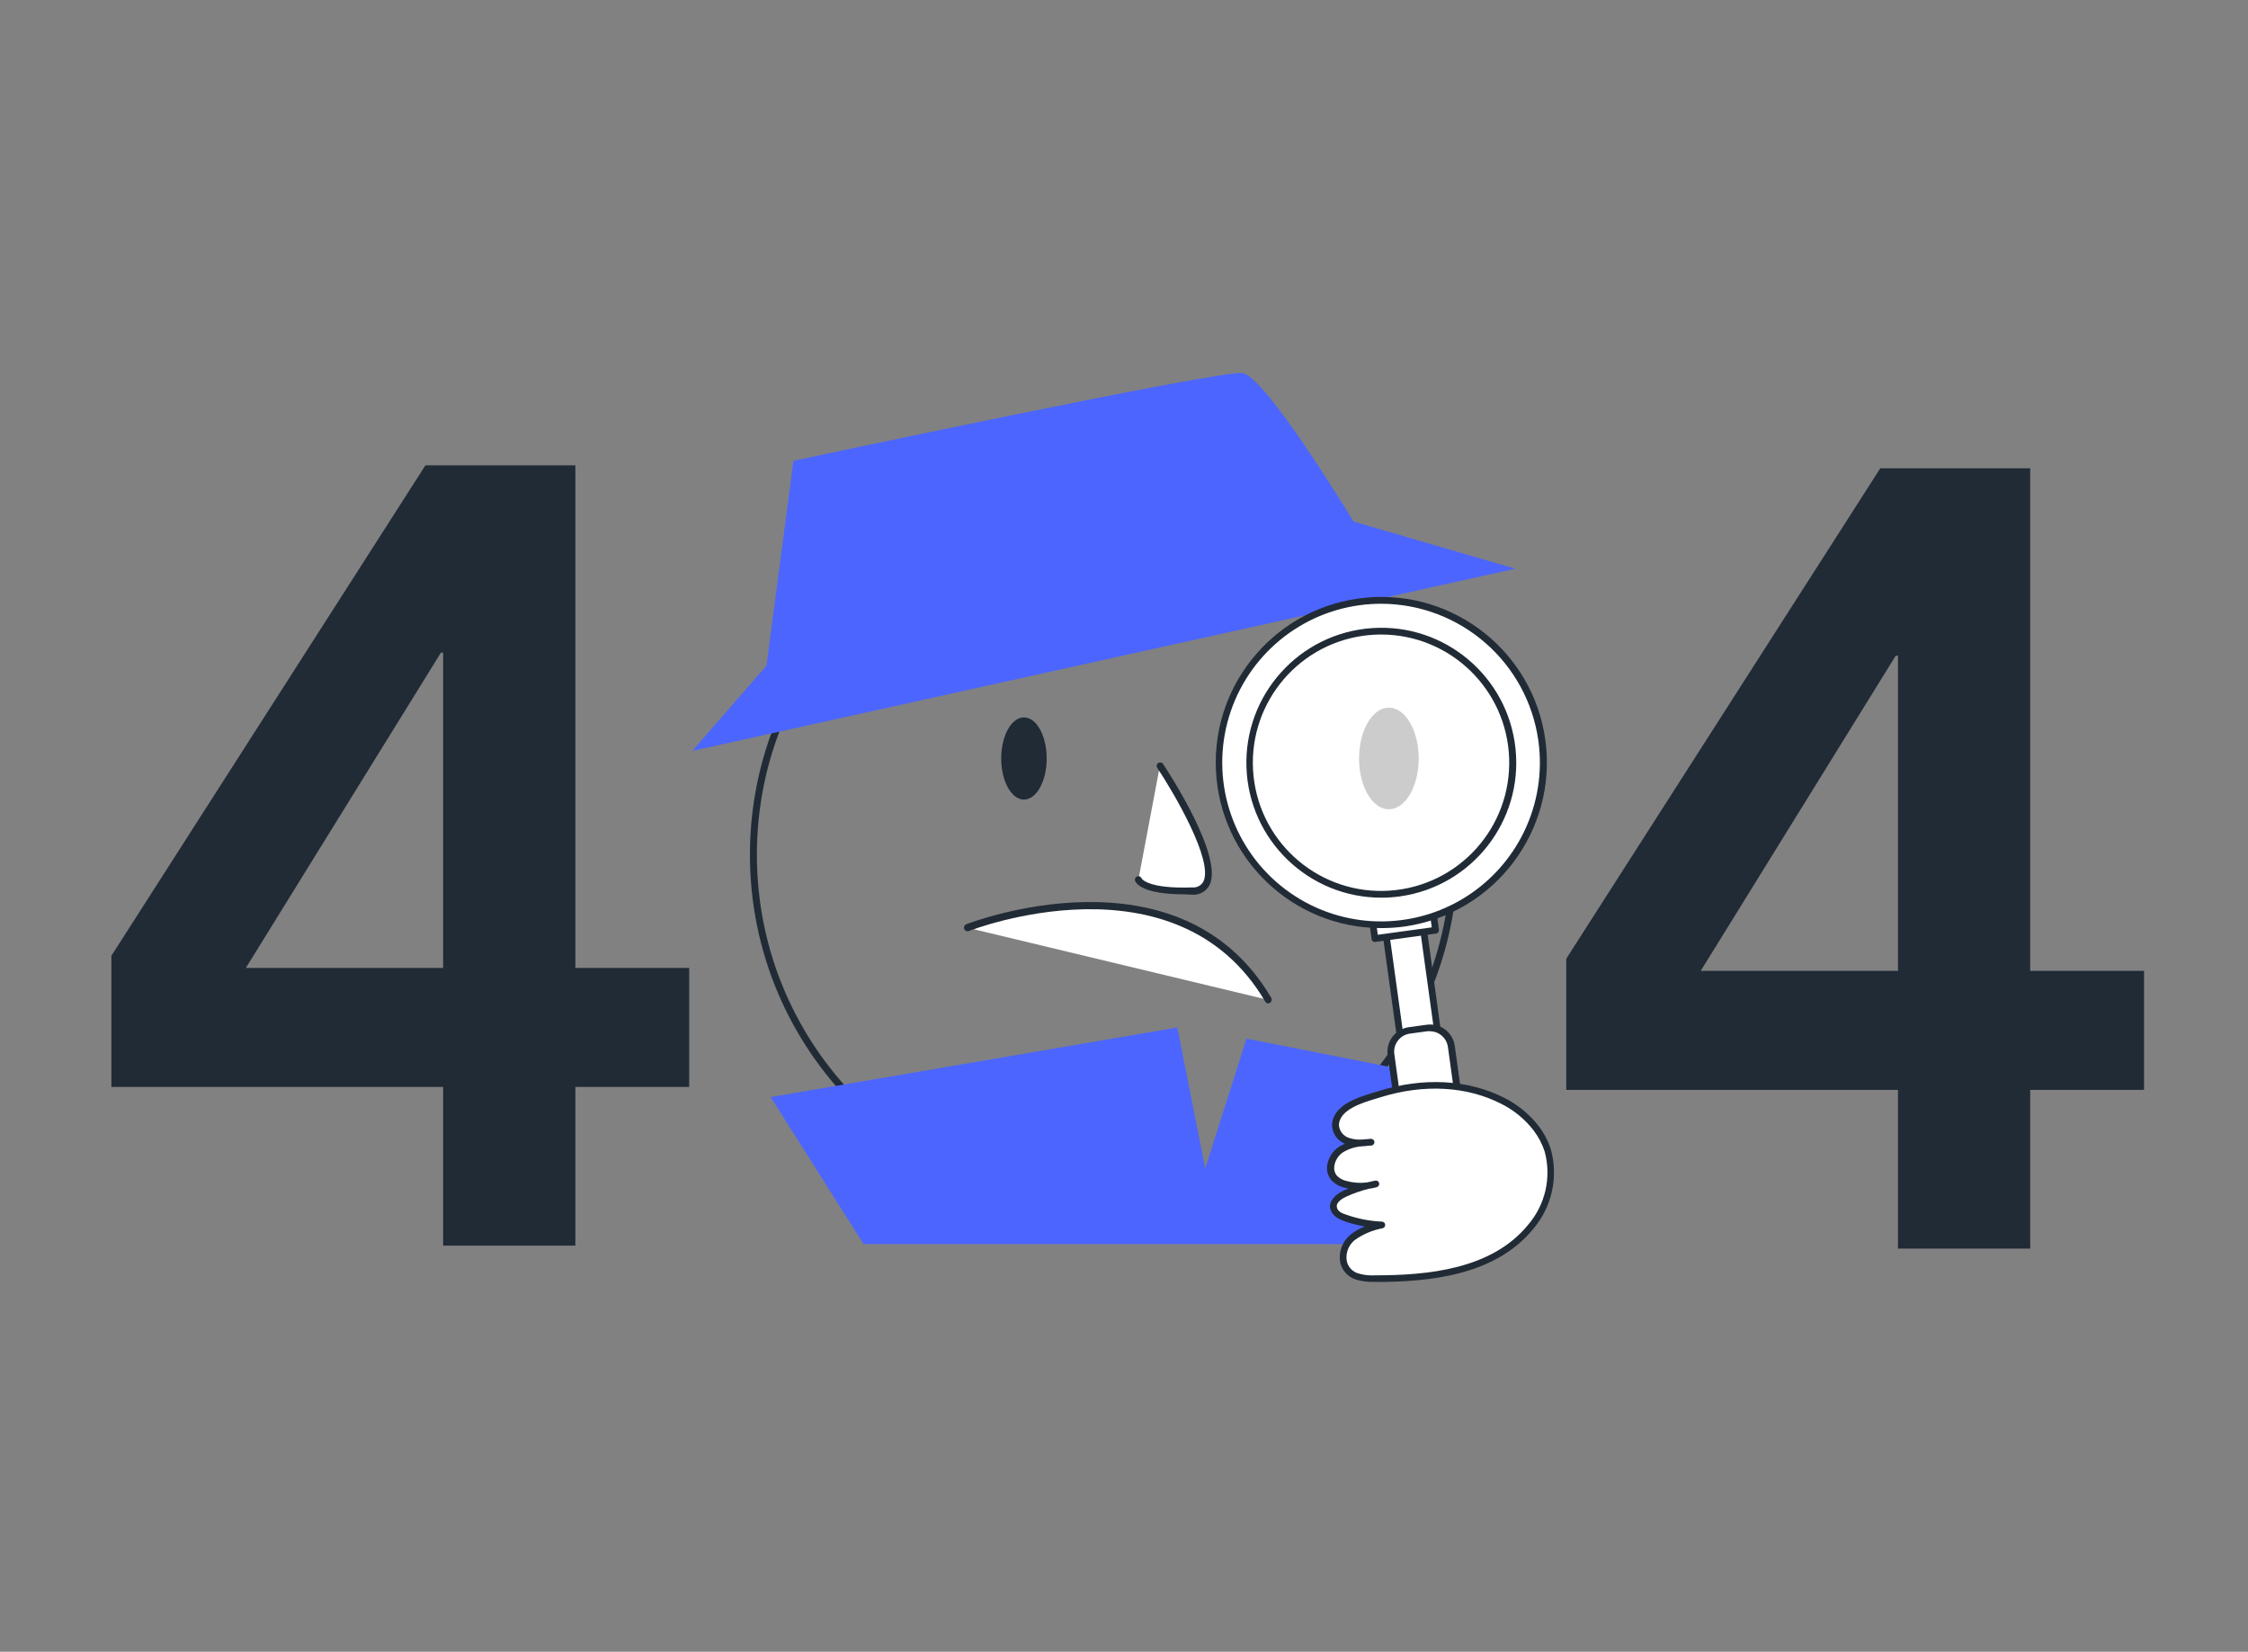<svg width="392" height="288" viewBox="0 0 392 288" fill="none" xmlns="http://www.w3.org/2000/svg">
<rect x="0" y="0" width="392" height="288" fill="#808080" stroke="none"/>
<g id="404">
<rect id="Rectangle" opacity="0.01" width="392" height="288" fill="#D8D8D8"/>
<path id="Shape" fill-rule="evenodd" clip-rule="evenodd" d="M19.424 189.518H77.271V217.188H100.33V189.518H120.177V168.765H100.33V81.129H74.189L19.424 166.647V189.518ZM76.883 113.8H77.271V168.765H42.871L76.883 113.8Z" fill="#212B36"/>
<path id="Shape_2" fill-rule="evenodd" clip-rule="evenodd" d="M273.117 190.035H330.964V217.706H354.023V190.035H373.87V169.282H354.023V81.647H327.882L273.117 167.165V190.035ZM330.576 114.317H330.964V169.282H296.564L330.576 114.317Z" fill="#212B36"/>
<path id="Path" d="M192.506 87.918C158.758 87.911 131.392 115.259 131.377 149.008C131.362 182.756 158.703 210.129 192.451 210.153C226.2 210.177 253.58 182.842 253.612 149.094C253.631 132.875 247.201 117.315 235.74 105.84C224.278 94.365 208.725 87.918 192.506 87.918Z" stroke="#212B36" stroke-width="1.212" stroke-linecap="round" stroke-linejoin="round"/>
<ellipse id="Oval" cx="224.54" cy="129.153" rx="2.824" ry="4.2" fill="black"/>
<path id="Path_2" d="M120.717 130.93L264.246 99.165L236.011 90.93C236.011 90.93 220.717 65.577 216.634 65.047C212.552 64.518 138.364 80.341 138.364 80.341L133.658 116.059L120.717 130.93Z" fill="#4C65FF"/>
<path id="Path_3" d="M168.729 161.765C168.729 161.765 205.199 147.188 221.152 174.341L168.729 161.765Z" fill="white"/>
<path id="Path_4" d="M221.153 174.953C220.938 174.951 220.74 174.834 220.635 174.647C205.117 148.259 169.306 162.188 168.953 162.329C168.742 162.411 168.505 162.375 168.328 162.234C168.152 162.093 168.065 161.869 168.099 161.646C168.133 161.423 168.284 161.235 168.494 161.153C168.87 161.012 205.635 146.694 221.682 173.988C221.846 174.278 221.753 174.646 221.47 174.823C221.378 174.895 221.268 174.94 221.153 174.953Z" fill="#212B36"/>
<path id="Path_5" d="M150.6 216.929L134.377 191.282L205.295 179.153L210.165 203.729L217.365 181.094L253.648 188.259L246.271 216.929H150.6Z" fill="#4C65FF"/>
<path id="Path_6" d="M241.473 161.315L248.01 160.411L251.388 184.813C251.623 186.512 250.436 188.08 248.737 188.316L248.352 188.369C246.653 188.604 245.085 187.417 244.85 185.718L241.473 161.315H241.473Z" fill="white"/>
<path id="Shape_3" fill-rule="evenodd" clip-rule="evenodd" d="M244.27 185.812C244.527 187.637 246.086 188.995 247.929 189C248.09 188.999 248.251 188.987 248.411 188.965L248.788 188.906C249.761 188.778 250.642 188.265 251.234 187.483C251.827 186.7 252.081 185.713 251.941 184.741L248.588 160.341C248.571 160.186 248.49 160.045 248.364 159.953C248.241 159.858 248.084 159.815 247.929 159.835L241.4 160.741C241.078 160.784 240.852 161.079 240.894 161.4L244.27 185.812ZM245.435 185.647L242.141 161.824L247.505 161.142L250.799 184.965C250.988 186.339 250.031 187.606 248.658 187.8H248.27C246.894 187.982 245.629 187.021 245.435 185.647Z" fill="#212B36"/>
<rect id="Rectangle_2" x="236.453" y="139.776" width="10.647" height="24.094" transform="rotate(-7.88 236.453 139.776)" fill="white"/>
<path id="Shape_4" fill-rule="evenodd" clip-rule="evenodd" d="M239.4 164.13C239.503 164.203 239.626 164.244 239.753 164.247L239.824 164.235L250.412 162.777C250.733 162.734 250.959 162.439 250.918 162.118L247.612 138.247C247.594 138.091 247.514 137.95 247.39 137.854C247.266 137.759 247.108 137.718 246.953 137.741L236.365 139.2C236.212 139.224 236.074 139.304 235.977 139.424C235.884 139.549 235.846 139.706 235.871 139.859L239.177 163.741C239.19 163.897 239.272 164.04 239.4 164.13ZM240.258 162.988L237.117 140.282L246.529 138.988L249.67 161.694L240.258 162.988Z" fill="#212B36"/>
<rect id="Rectangle_3" x="242.047" y="180.179" width="10.647" height="41.906" rx="3.765" transform="rotate(-7.88 242.047 180.179)" fill="white"/>
<path id="Shape_5" fill-rule="evenodd" clip-rule="evenodd" d="M246.683 218.059C246.982 220.208 248.818 221.809 250.988 221.812L251.577 221.824L254.683 221.388C257.054 221.054 258.71 218.867 258.388 216.494L253.683 182.377C253.354 180.002 251.163 178.343 248.788 178.671L245.683 179.094C244.542 179.255 243.51 179.86 242.812 180.777C242.115 181.697 241.814 182.857 241.977 184L246.683 218.059ZM248.954 179.8C249.099 179.789 249.244 179.789 249.389 179.8L249.354 179.812C250.933 179.821 252.267 180.988 252.483 182.553L257.189 216.671C257.398 218.388 256.196 219.957 254.483 220.2L251.377 220.636C249.662 220.838 248.097 219.639 247.848 217.93L243.142 183.812C243.016 182.977 243.237 182.127 243.754 181.459C244.258 180.783 245.012 180.338 245.848 180.224L248.954 179.8Z" fill="#212B36"/>
<circle id="Oval_2" cx="240.882" cy="132.965" r="28.271" fill="white"/>
<path id="Shape_6" fill-rule="evenodd" clip-rule="evenodd" d="M212.03 134.265C212.732 149.679 225.429 161.816 240.858 161.823C242.204 161.823 243.548 161.732 244.882 161.553C260.643 159.323 271.635 144.77 269.47 129C267.357 113.716 253.6 102.794 238.236 104.203C222.871 105.611 211.329 118.852 212.03 134.265ZM237.035 105.529C238.302 105.356 239.58 105.269 240.859 105.271H240.906C254.695 105.33 266.347 115.509 268.259 129.165C269.795 140.261 264.496 151.189 254.832 156.854C245.168 162.519 233.043 161.805 224.112 155.044C215.18 148.283 211.201 136.807 214.03 125.969C216.859 115.13 225.939 107.063 237.035 105.529Z" fill="#212B36"/>
<circle id="Oval_3" cx="240.883" cy="132.965" r="22.965" fill="white"/>
<path id="Shape_7" fill-rule="evenodd" clip-rule="evenodd" d="M217.354 133.8C217.791 146.471 228.191 156.518 240.87 156.518C241.952 156.519 243.033 156.444 244.105 156.294C256.664 154.551 265.583 143.17 264.273 130.558C262.964 117.947 251.897 108.641 239.248 109.515C226.599 110.389 216.917 121.128 217.354 133.8ZM237.751 110.847C238.785 110.707 239.826 110.636 240.869 110.635C252.91 110.661 262.767 120.22 263.162 132.254C263.558 144.289 254.349 154.474 242.336 155.29C230.323 156.106 219.822 147.259 218.586 135.282C217.351 123.305 225.825 112.501 237.751 110.847Z" fill="#212B36"/>
<path id="Path_7" d="M267.883 196.694C266.329 194.722 264.361 193.116 262.118 191.988C255.377 188.459 247.648 188.576 240.554 190.812C238.036 191.612 233.154 192.753 232.895 196.094C232.914 197.462 233.827 198.657 235.142 199.035C236.429 199.369 237.774 199.421 239.083 199.188C237.217 199.138 235.374 199.602 233.754 200.529C232.236 201.6 231.401 203.941 232.648 205.365C233.199 205.956 233.917 206.367 234.707 206.541C236.423 207.013 238.239 206.989 239.942 206.47C238.099 206.824 236.303 207.388 234.589 208.153C233.554 208.612 232.401 209.423 232.518 210.506C232.636 211.588 233.695 212.082 234.66 212.412C236.689 213.108 238.81 213.504 240.954 213.588C239.103 213.924 237.353 214.676 235.836 215.788C233.483 217.765 233.483 221.518 236.671 222.588C237.694 222.887 238.76 223.011 239.824 222.953C249.236 222.953 260.507 221.776 266.883 213.941C270.021 210.274 271.148 205.296 269.895 200.635C269.459 199.214 268.778 197.88 267.883 196.694Z" fill="white"/>
<path id="Shape_8" fill-rule="evenodd" clip-rule="evenodd" d="M236.482 223.117C237.543 223.428 238.649 223.559 239.753 223.506L239.788 223.529C249.106 223.517 260.659 222.459 267.33 214.306C270.602 210.489 271.77 205.298 270.447 200.447C269.978 198.97 269.257 197.585 268.318 196.353C266.717 194.293 264.68 192.613 262.353 191.435C256.024 188.212 248.2 187.776 240.341 190.259L239.588 190.482C239.562 190.49 239.536 190.498 239.509 190.506C236.709 191.365 232.539 192.644 232.271 196.047C232.257 197.526 233.148 198.864 234.518 199.423C234.102 199.589 233.707 199.802 233.341 200.059C232.307 200.804 231.619 201.938 231.435 203.2C231.297 204.107 231.55 205.03 232.13 205.741C232.755 206.422 233.578 206.891 234.482 207.082C234.691 207.144 234.903 207.195 235.118 207.235L234.282 207.588C232.659 208.353 231.753 209.576 231.93 210.588C232.106 211.6 232.894 212.4 234.459 212.941C235.608 213.341 236.789 213.644 237.988 213.847C237.065 214.191 236.206 214.688 235.447 215.317C234.078 216.471 233.409 218.254 233.682 220.023C233.974 221.492 235.05 222.682 236.482 223.117ZM234.824 208.612C236.054 208.059 237.329 207.614 238.636 207.282C239.129 207.225 239.617 207.126 240.095 206.988C240.391 206.892 240.565 206.586 240.495 206.282C240.419 205.979 240.119 205.788 239.812 205.847C239.342 205.941 238.859 206.047 238.389 206.165C237.208 206.319 236.009 206.239 234.859 205.929C234.188 205.792 233.573 205.456 233.095 204.965C232.732 204.502 232.578 203.91 232.671 203.329C232.808 202.385 233.322 201.536 234.095 200.976C235.118 200.329 236.287 199.949 237.495 199.87C237.767 199.865 238.037 199.834 238.303 199.805C238.587 199.773 238.868 199.741 239.142 199.741C239.459 199.704 239.692 199.425 239.671 199.106C239.635 198.791 239.364 198.556 239.048 198.565C239.014 198.567 238.979 198.569 238.945 198.572C238.459 198.605 237.952 198.639 237.436 198.694C236.724 198.74 236.01 198.652 235.33 198.435C234.267 198.136 233.516 197.186 233.471 196.082C233.683 193.449 237.464 192.308 239.958 191.555L239.965 191.553L240.73 191.317C248.295 188.965 255.789 189.376 261.848 192.494C264.021 193.589 265.923 195.157 267.412 197.082C268.272 198.204 268.933 199.466 269.365 200.812C270.565 205.287 269.473 210.066 266.448 213.576C260.095 221.353 248.883 222.365 239.812 222.365C238.816 222.43 237.817 222.318 236.859 222.035C235.826 221.739 235.045 220.889 234.836 219.835C234.627 218.476 235.15 217.108 236.212 216.235C237.671 215.191 239.342 214.48 241.106 214.153C241.389 214.079 241.575 213.808 241.542 213.517C241.512 213.227 241.269 213.004 240.977 213C238.887 212.911 236.822 212.514 234.848 211.823C234.095 211.576 233.201 211.27 233.106 210.4C233.012 209.529 234.271 208.859 234.824 208.612Z" fill="#212B36"/>
<path id="Path_8" d="M202.282 133.412C202.282 133.412 216.612 154.941 207.941 155.247C199.27 155.553 198.529 153.282 198.529 153.282" fill="white"/>
<path id="Path_9" d="M206.388 155.929C199.118 155.929 198.071 153.941 197.93 153.577C197.828 153.255 198 152.912 198.318 152.8C198.636 152.699 198.976 152.872 199.083 153.188C199.083 153.188 200.141 155.012 207.918 154.729C208.692 154.801 209.436 154.415 209.824 153.741C211.683 150.129 204.647 138.153 201.777 133.847C201.617 133.569 201.699 133.215 201.965 133.035C202.231 132.856 202.59 132.912 202.788 133.165C203.883 134.812 213.377 149.4 210.906 154.341C210.329 155.417 209.184 156.063 207.965 156L206.388 155.929Z" fill="#212B36"/>
<ellipse id="Oval_4" cx="242.188" cy="132.247" rx="5.2" ry="8.859" fill="#CCCCCC"/>
<ellipse id="Oval_5" cx="178.553" cy="132.247" rx="3.965" ry="7.165" fill="#212B36"/>
</g>
</svg>
